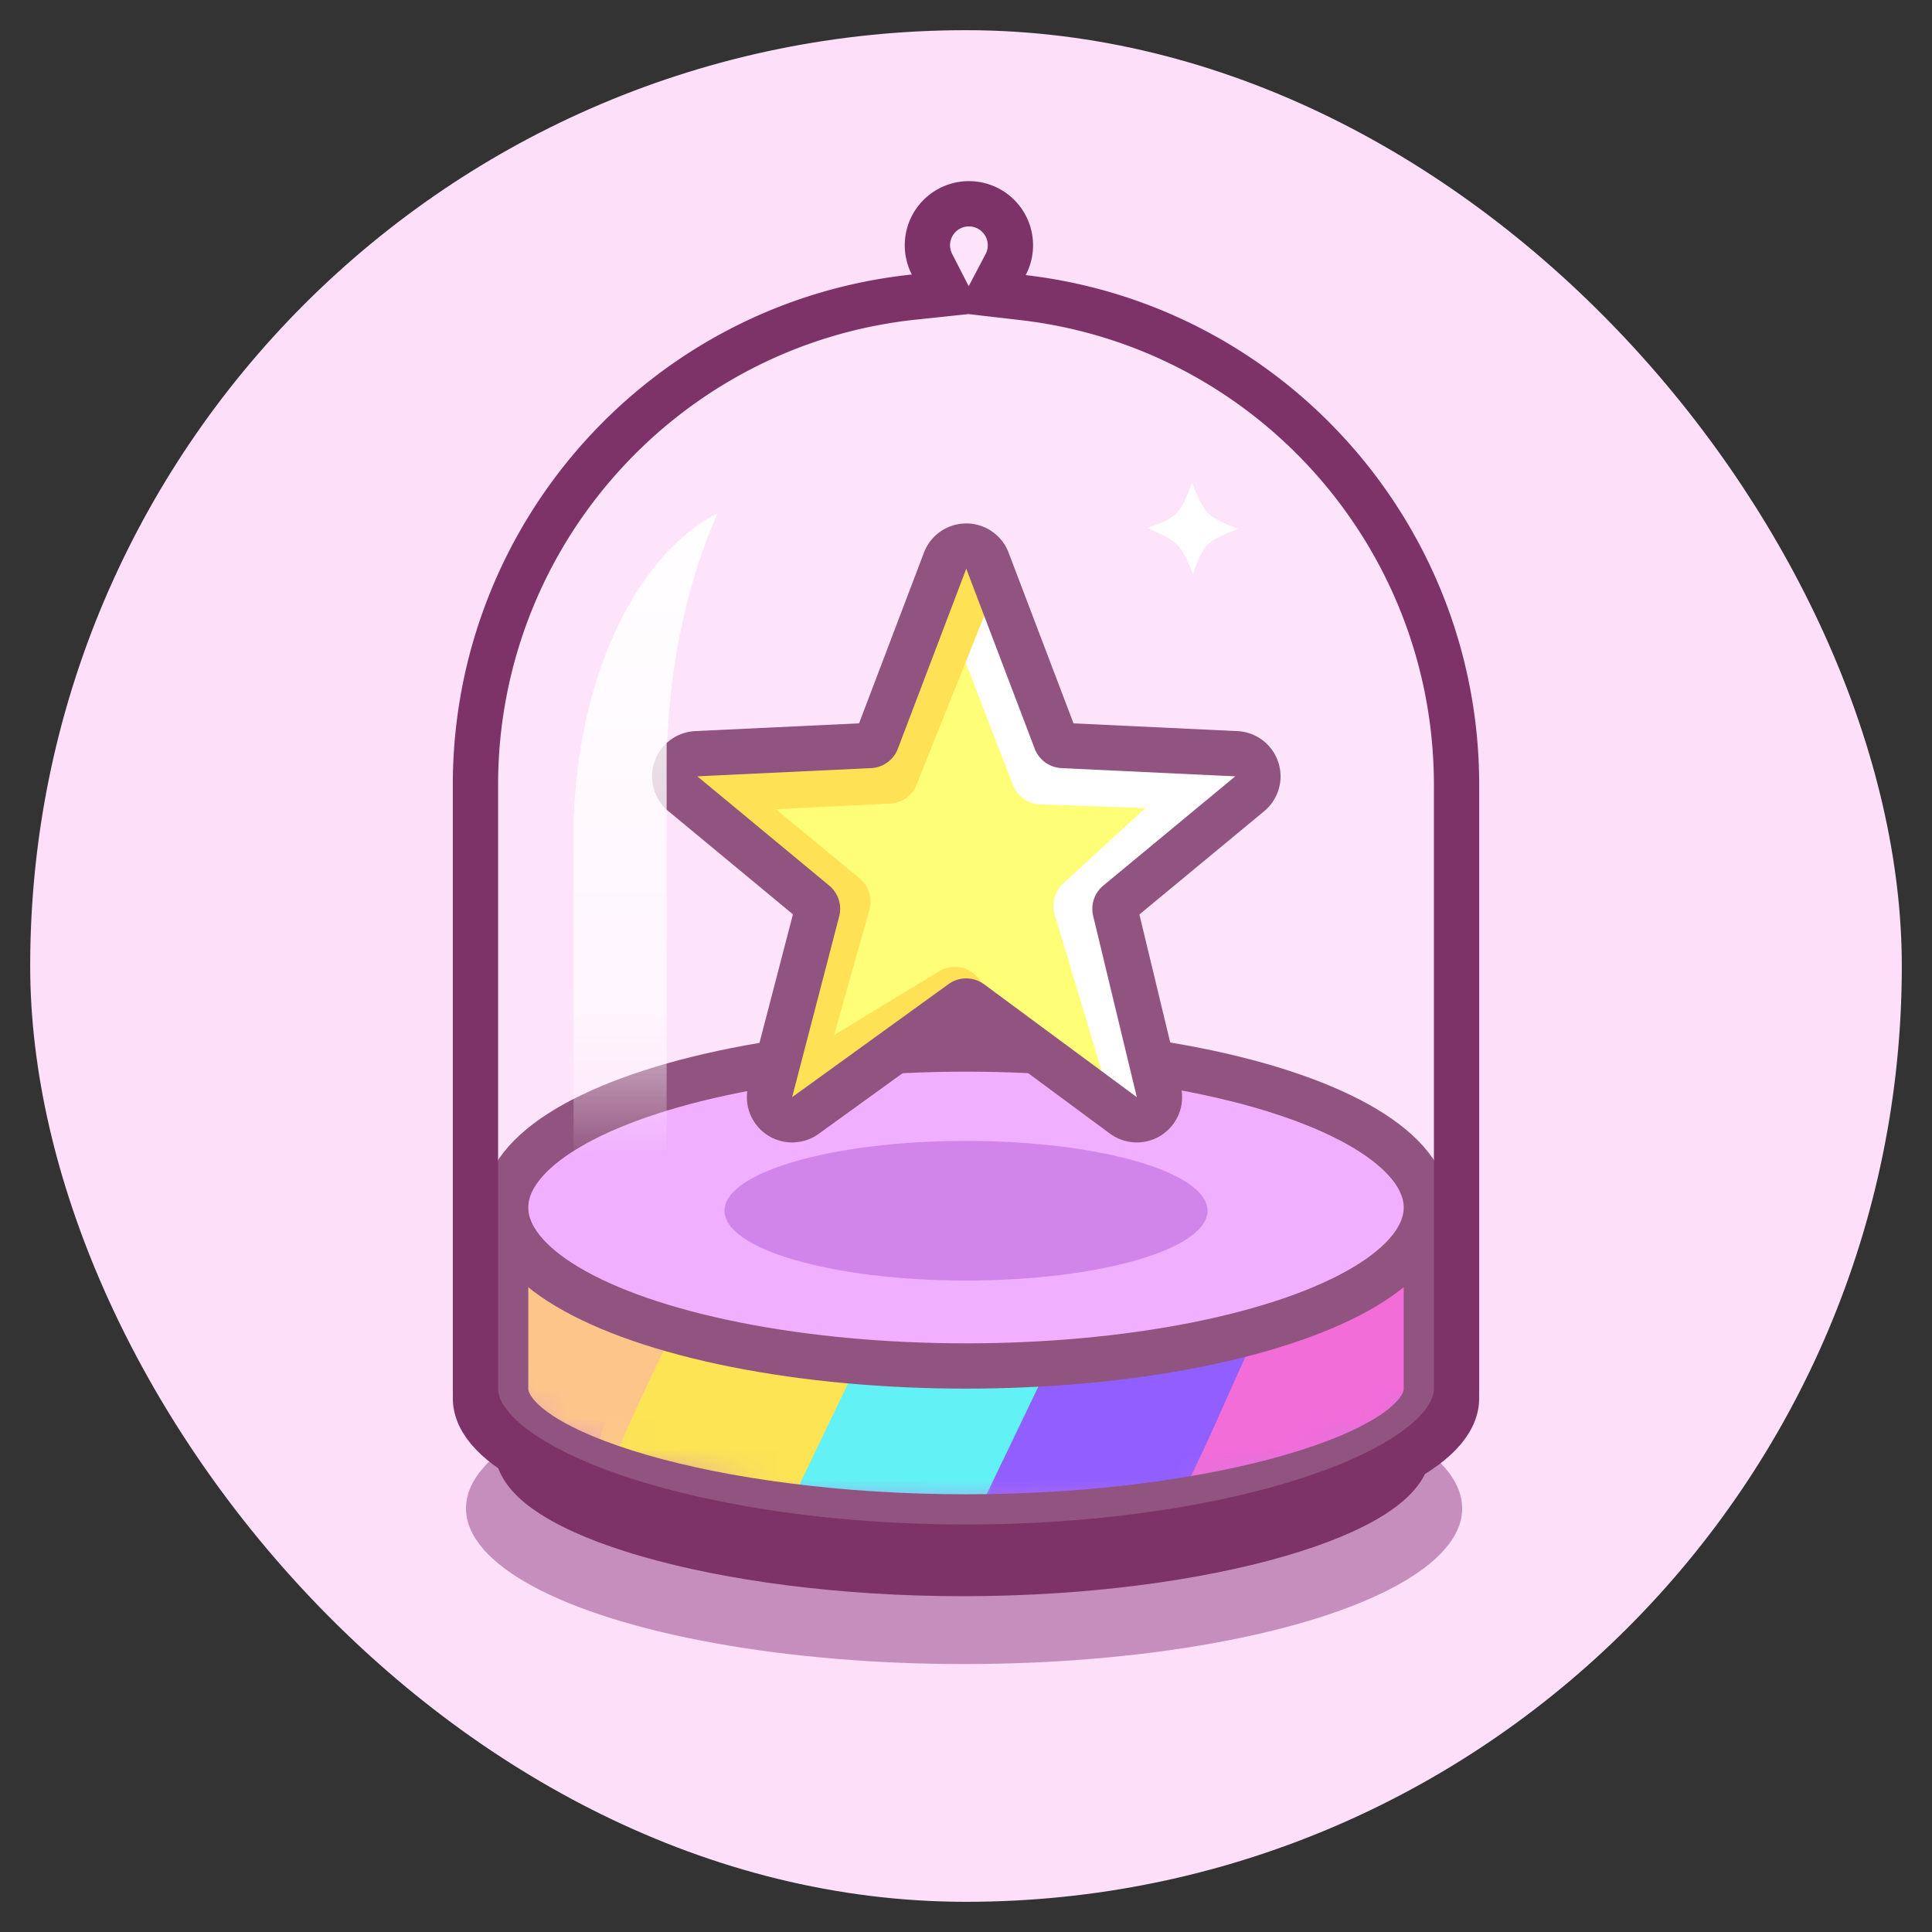 <svg width="64" height="64" xmlns="http://www.w3.org/2000/svg" xmlns:xlink="http://www.w3.org/1999/xlink"><rect width="100%" height="100%" fill="#333333" stroke="none"/><defs><rect id="a" x="1" y="1" width="62" height="62" rx="31"/><path d="M32.759.5v4c0 2.761-7.164 5-16 5-8.837 0-16-2.239-16-5v-4h32z" id="c"/><linearGradient x1="50%" y1="0%" x2="50%" y2="100%" id="e"><stop stop-color="#FFF" offset="0%"/><stop stop-color="#FFF" stop-opacity=".666" offset="76.33%"/><stop stop-color="#FFF" stop-opacity="0" offset="100%"/></linearGradient></defs><g fill="none" fill-rule="evenodd"><mask id="b" fill="#fff"><use xlink:href="#a"/></mask><use fill="#FEDFF9" xlink:href="#a"/><ellipse fill="#C68EBD" fill-rule="nonzero" mask="url(#b)" cx="31.937" cy="49.968" rx="16.5" ry="5.156"/><g mask="url(#b)"><g transform="translate(15 41)" stroke="#7D3367" stroke-width="1.5" fill-rule="nonzero"><ellipse cx="17" cy="5.313" rx="16.25" ry="4.563"/><path d="M2.146 6.58v.452c0 2.026 6.617 4.094 14.75 4.094s14.75-2.068 14.75-4.094V6.58c-2.578 1.937-8.206 3.14-14.75 3.14-6.544 0-12.172-1.203-14.75-3.14z" fill="#BD5FDE"/></g><g transform="translate(15.241 40.5)"><mask id="d" fill="#fff"><use xlink:href="#c"/></mask><use fill="#BD5FDE" fill-rule="nonzero" xlink:href="#c"/><path fill="#45F0F4" mask="url(#d)" d="M15.833-1h6.476L17.306 9.41H10.83z"/><path d="M9.418-1h6.476L10.891 9.41c-4.15 1.183-6.309 1.183-6.476 0C4.09 7.123 5.759 3.653 9.418-1z" fill="#FCDF35" mask="url(#d)"/><path fill="#7C40FF" mask="url(#d)" d="M22.248-1h6.476L23.721 9.41h-6.476z"/><path fill="#EF52D1" mask="url(#d)" d="M27.668.752l4.285.675-.29 7.198H24.14z"/><path d="M3.003-1H9.48C7.16 3.223 5.493 6.694 4.476 9.41c-1.304 1.183-3.463 1.183-6.476 0L3.003-1z" fill="#FBBB76" mask="url(#d)"/></g><path d="M47.25 40.75h-30.5V46c0 2.112 6.841 4.25 15.25 4.25 8.409 0 15.25-2.138 15.25-4.25v-5.25z" stroke="#7D3367" stroke-width="1.5" fill-rule="nonzero"/><g transform="translate(16 34)" fill-rule="nonzero"><ellipse stroke="#7D3367" stroke-width="1.5" fill="#EDA0FF" cx="16" cy="6" rx="15.25" ry="5.25"/><ellipse fill="#BD5FDE" opacity=".759" cx="16" cy="6.107" rx="8" ry="2.313"/></g></g><g mask="url(#b)"><path d="M31.86 33.231l-5.18 3.745a.75.75 0 0 1-1.165-.797l1.557-5.986a.25.25 0 0 0-.082-.256l-4.37-3.62a.75.75 0 0 1 .443-1.326l5.756-.272a.25.25 0 0 0 .222-.16l2.266-5.963a.75.75 0 0 1 1.403 0l2.266 5.962a.25.25 0 0 0 .222.161l5.756.272a.75.75 0 0 1 .443 1.327l-4.372 3.621a.25.25 0 0 0-.084.251l1.446 6.003a.75.75 0 0 1-1.175.779l-5.057-3.739a.25.25 0 0 0-.295-.002z" fill="#FFFF5E"/><path stroke="#FFF" stroke-width="2" stroke-linecap="round" stroke-linejoin="round" fill-rule="nonzero" d="M31.904 18.943l2.582 6.704 5.929.207-4.521 4.15 1.782 5.937"/><path stroke="#FFDC37" stroke-width="2" stroke-linecap="round" stroke-linejoin="round" fill-rule="nonzero" d="M32.167 18.803l-2.731 6.819-6.366.313 4.769 3.931-1.86 6.598 5.65-3.436"/><path d="M31.861 33.208l-5.18 3.744a.75.75 0 0 1-1.166-.796l1.558-5.987a.25.25 0 0 0-.082-.255l-4.37-3.62a.75.75 0 0 1 .443-1.326l5.756-.272a.25.25 0 0 0 .222-.161l2.266-5.962a.75.75 0 0 1 1.402 0l2.267 5.962a.25.25 0 0 0 .222.16l5.756.273a.75.75 0 0 1 .443 1.327l-4.373 3.62a.25.25 0 0 0-.083.252l1.446 6.003a.75.75 0 0 1-1.175.778l-5.057-3.738a.25.25 0 0 0-.295-.002z" stroke="#7D3367" stroke-width="1.5"/></g><g mask="url(#b)"><path d="M30.872 8.751l.5.974-1.089.115C22.057 10.703 15.75 17.664 15.75 26v20c0 2.687 7.262 5.25 16.25 5.25S48.25 48.687 48.25 46V26c0-8.27-6.211-15.197-14.358-16.141l-1.088-.126.51-.969a1.375 1.375 0 1 0-2.442-.013z" stroke="#7D3367" stroke-width="1.5" fill-opacity=".16" fill="#FFF" fill-rule="nonzero"/><path d="M7.083 32.502H4V20.97h.014c.183-4.71 2.128-8.627 4.758-9.971-.946 2.136-1.548 4.734-1.667 7.558h-.022v13.944z" fill="url(#e)" fill-rule="nonzero" opacity=".972" transform="translate(15 6)"/><path d="M38 17.492c1.022-.358 1.074-.448 1.492-1.492.406 1.005.458 1.109 1.519 1.52-1.068.42-1.138.49-1.492 1.49-.413-.987-.465-1.064-1.519-1.518z" fill="#FFF"/></g></g></svg>